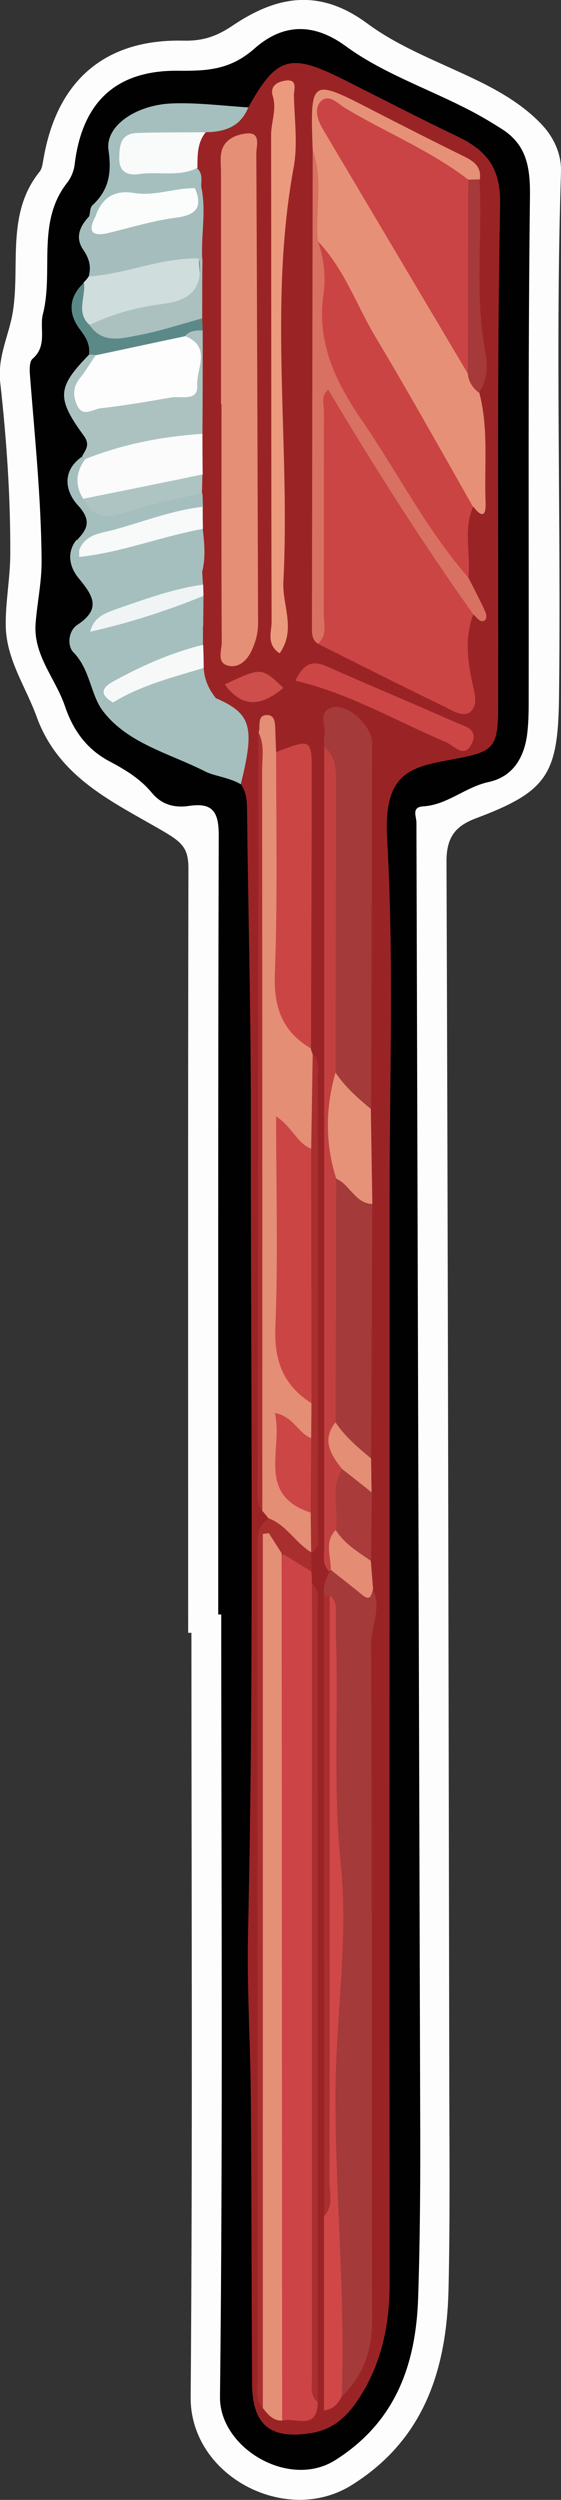 <?xml version="1.0" encoding="utf-8"?>
<!-- Generator: Adobe Illustrator 23.0.2, SVG Export Plug-In . SVG Version: 6.00 Build 0)  -->
<svg version="1.1" id="Camada_1" xmlns="http://www.w3.org/2000/svg" xmlns:xlink="http://www.w3.org/1999/xlink" x="0px" y="0px"
	 viewBox="0 0 22.39 99.64" style="enable-background:new 0 0 22.39 99.64;" xml:space="preserve">
<rect x="0" y="0" width="22.39" height="99.64" fill="#333333" stroke="none"/>
<style type="text/css">
	.st0{fill:#FDFDFD;}
	.st1{fill:#010101;}
	.st2{fill:#9A2425;}
	.st3{fill:#A4BFBE;}
	.st4{fill:#ABC2C1;}
	.st5{fill:#A5BEBD;}
	.st6{fill:#D0DDDD;}
	.st7{fill:#A5BFBE;}
	.st8{fill:#5B8988;}
	.st9{fill:#CB4545;}
	.st10{fill:#A43A3A;}
	.st11{fill:#CC4445;}
	.st12{fill:#E69177;}
	.st13{fill:#E58F76;}
	.st14{fill:#E38E75;}
	.st15{fill:#E49076;}
	.st16{fill:#CB4444;}
	.st17{fill:#CC4545;}
	.st18{fill:#D87161;}
	.st19{fill:#C24140;}
	.st20{fill:#EC9A7E;}
	.st21{fill:#CF4747;}
	.st22{fill:#A92F2F;}
	.st23{fill:#FBFBFB;}
	.st24{fill:#E69278;}
	.st25{fill:#CD4646;}
	.st26{fill:#F9FAFA;}
	.st27{fill:#AAC1C0;}
	.st28{fill:#F8F9F9;}
	.st29{fill:#A63939;}
	.st30{fill:#A93B3B;}
	.st31{fill:#ADC4C3;}
	.st32{fill:#F7F9F9;}
	.st33{fill:#F0F4F4;}
	.st34{fill:#E48C74;}
	.st35{fill:#CD4E4A;}
	.st36{fill:#FBFCFC;}
	.st37{fill:#CB4445;}
	.st38{fill:#CC4646;}
</style>
<g>
	<path class="st0" d="M7.51,65.08c0-10.16-0.01-20.31,0.01-30.47c0-0.79-0.24-1.03-0.99-1.47c-1.96-1.15-4.18-2.11-5.07-4.58
		c-0.43-1.18-1.19-2.25-1.23-3.57c-0.02-0.98,0.18-1.94,0.18-2.93c0.01-2.29-0.15-4.56-0.4-6.81c-0.12-1.06,0.37-1.92,0.51-2.87
		c0.28-1.83-0.27-3.86,1.04-5.51C1.69,6.73,1.7,6.5,1.74,6.31C2.28,3.2,4.2,1.55,7.32,1.62c0.75,0.02,1.31-0.16,1.95-0.59
		C11-0.14,12.71-0.5,14.65,0.93c1.39,1.03,3.1,1.62,4.67,2.41c0.82,0.42,1.6,0.9,2.25,1.57c0.53,0.54,0.84,1.22,0.82,1.94
		c-0.23,6.99,0.01,13.99-0.08,20.98c-0.04,3.04-0.48,3.72-3.3,4.78c-0.83,0.31-1.19,0.75-1.19,1.72c0.06,15.95,0.08,31.9,0.11,47.85
		c0,3.04,0.04,6.08-0.03,9.11c-0.08,3.17-0.98,5.97-3.88,7.77c-2.61,1.62-6.44-0.37-6.41-3.52c0.08-10.15,0.03-20.31,0.03-30.46
		C7.59,65.08,7.55,65.08,7.51,65.08z"/>
	<path class="st1" d="M8.71,64.35c0-10.36-0.01-20.71,0.02-31.07c0-0.95-0.27-1.29-1.17-1.16c-0.59,0.09-1.1-0.04-1.5-0.52
		C5.6,31.04,5,30.68,4.36,30.34c-0.87-0.46-1.43-1.2-1.76-2.17c-0.37-1.11-1.27-2.04-1.18-3.3c0.06-0.85,0.25-1.66,0.24-2.56
		c-0.02-2.5-0.28-4.96-0.47-7.43C1.18,14.68,1.18,14.4,1.3,14.3c0.6-0.52,0.27-1.21,0.41-1.77c0.44-1.72-0.26-3.65,0.95-5.22
		C2.83,7.1,2.95,6.82,2.98,6.55c0.3-2.48,1.65-3.76,4.14-3.73c1.13,0.01,2.06-0.03,3.02-0.87c1.03-0.92,2.25-1.14,3.66-0.11
		c1.42,1.04,3.16,1.65,4.76,2.46c0.5,0.25,0.98,0.53,1.45,0.83c1.04,0.65,1.16,1.59,1.14,2.78c-0.08,6.64-0.04,13.27-0.05,19.91
		c0,0.48,0,0.96-0.06,1.44c-0.12,0.94-0.57,1.7-1.54,1.91c-0.93,0.2-1.64,0.91-2.61,0.97c-0.48,0.03-0.27,0.4-0.27,0.64
		c0.05,17.15,0.1,34.3,0.15,51.45c0.01,2.44,0,4.88-0.08,7.31c-0.08,2.67-0.88,4.98-3.3,6.51c-1.85,1.18-4.63-0.48-4.61-2.51
		c0.12-10.39,0.05-20.79,0.05-31.19C8.79,64.35,8.75,64.35,8.71,64.35z"/>
	<path class="st2" d="M9.91,4.28c1.12-2.01,1.66-2.18,3.74-1.14c1.54,0.77,3.06,1.56,4.61,2.3c1.16,0.56,1.73,1.24,1.7,2.72
		c-0.13,6.68-0.06,13.35-0.08,20.03c0,1.68-0.2,1.78-1.89,2.09c-1.63,0.3-2.69,0.53-2.54,3.16c0.27,4.7,0.1,9.43,0.1,14.15
		c0,14.48-0.01,28.95,0,43.43c0,1.51-0.27,2.95-1.03,4.26c-0.47,0.81-1.05,1.52-2.06,1.69c-1.66,0.28-2.39-0.3-2.4-1.97
		c-0.02-3.84-0.02-7.68-0.05-11.52c-0.02-2.16-0.16-4.31-0.11-6.47c0.25-11.15,0.1-22.31,0.11-33.46C10,39.8,9.9,36.04,9.86,32.29
		c0-0.37-0.03-0.72-0.24-1.03c-0.12-0.43-0.18-0.86-0.13-1.3C9.6,29.07,9.31,28.4,8.49,28c-0.41-0.36-0.64-0.8-0.66-1.34
		c-0.02-0.32-0.02-0.64-0.02-0.95c0-0.25,0-0.5,0-0.75c0-0.37,0.01-0.75,0-1.12c-0.01-0.19,0-0.38,0-0.56c0-0.19,0-0.38,0-0.57
		c-0.01-0.51-0.01-1.02,0-1.52c0-0.32-0.01-0.64,0-0.96c0-0.19,0-0.39,0-0.58c-0.02-0.27,0-0.53-0.01-0.8
		c-0.03-0.55-0.01-1.1-0.01-1.65c-0.03-1.29,0.03-2.58,0-3.87c0-0.21,0-0.43,0-0.64c-0.03-0.78,0.03-1.56,0.01-2.33
		c-0.04-0.89,0.02-1.78,0-2.67C7.8,7.34,7.77,7.02,7.68,6.71c-0.09-0.49-0.11-0.98,0.23-1.4C8.49,4.8,9.34,4.82,9.91,4.28z"/>
	<path class="st3" d="M8.07,22.79c0.01,0.17,0.02,0.34,0.03,0.5c-0.78,0.63-1.8,0.61-2.68,0.99c-0.58,0.25-1.23,0.38-1.6,0.97
		c-0.26,0.79,0.11,0.98,0.78,0.77c0.8-0.25,1.59-0.51,2.37-0.83c0.36-0.14,0.69-0.43,1.13-0.24c0,0.25,0,0.5,0,0.74
		c-0.81,0.59-1.77,0.84-2.66,1.26c-0.39,0.18-1.11,0.26-0.72,1.04c0.42,0.56,0.97,0.6,1.6,0.47c0.78-0.16,1.51-0.47,2.28-0.64
		c1.43,0.62,1.58,1.14,1.01,3.44c-0.45-0.27-1.07-0.33-1.42-0.51c-1.41-0.72-3.1-1.11-4.09-2.42c-0.49-0.65-0.5-1.65-1.17-2.33
		c-0.25-0.25-0.21-0.85,0.15-1.09c0.96-0.63,0.65-1.15,0.07-1.85c-0.34-0.4-0.53-1-0.1-1.54c0.1,0.06,0.18,0.15,0.23,0.25
		c0.07,0.16,0.12,0.32,0.16,0.49c0.69,1.19,0.83,1.22,2.16,0.86C6.41,22.91,7.18,22.33,8.07,22.79z"/>
	<path class="st4" d="M8.09,13.18c0,1.37,0,2.75-0.01,4.12c-1.43,0.65-2.99,0.73-4.49,1.08c-0.13-0.02-0.23-0.09-0.31-0.2
		c0.14-0.26,0.33-0.45,0.06-0.82c-1.1-1.5-1.05-1.93,0.21-3.22c0.1-0.08,0.2-0.07,0.3,0.01c0.02,0.08,0.04,0.16,0.01,0.23
		c-0.57,1.68-0.57,1.68,1.26,1.39c0.35-0.05,0.7-0.13,1.06-0.18c1.54-0.24,1.63-0.38,1.24-1.92c-0.03-0.12-0.07-0.23-0.07-0.35
		C7.53,12.97,7.79,12.97,8.09,13.18z"/>
	<path class="st3" d="M9.91,4.28C9.6,5.05,8.97,5.26,8.21,5.27c-0.65,0.4-1.37,0.3-2.08,0.36c-0.38,0.03-0.9,0.01-0.87,0.57
		c0.02,0.5,0.51,0.39,0.84,0.42c0.59,0.05,1.19-0.08,1.77,0.09c0.23,0.21,0.16,0.49,0.16,0.75c-0.08,0.1-0.17,0.17-0.29,0.22
		C7.12,7.86,6.47,8.02,5.8,7.97c-0.75-0.05-1.37,0.19-1.9,0.7C3.78,8.72,3.66,8.7,3.56,8.62C3.6,8.47,3.59,8.27,3.69,8.18
		c0.66-0.61,0.77-1.29,0.64-2.2C4.19,5.01,5.46,4.15,6.94,4.12C7.93,4.09,8.92,4.22,9.91,4.28z"/>
	<path class="st5" d="M7.78,7.5c0.08-0.02,0.17-0.04,0.25-0.06c0.21,0.95-0.01,1.91,0.04,2.87c-0.09,0.08-0.2,0.13-0.32,0.16
		c-1.02,0.29-2.06,0.5-3.1,0.68c-0.38,0.06-0.77,0.21-1.11-0.13c0.11-0.39,0.02-0.72-0.22-1.07C2.99,9.47,3.18,9.02,3.56,8.62
		c0.09,0,0.17,0,0.26,0.01C5.02,9.11,7.24,8.48,7.78,7.5z"/>
	<path class="st6" d="M3.54,11.02c1.49-0.1,2.88-0.75,4.39-0.72c0.15,1.65,0.07,1.83-1.46,2.12c-1.01,0.19-1.95,0.73-3.02,0.62
		c-0.55-0.56-0.38-1.17-0.11-1.78C3.41,11.19,3.48,11.11,3.54,11.02z"/>
	<path class="st7" d="M3.15,21.93c-0.03-0.13-0.06-0.26-0.09-0.39c0.43-0.45,0.61-0.79,0.05-1.4c-0.5-0.54-0.67-1.37,0.18-1.95
		c0.04,0.04,0.08,0.08,0.12,0.12c0.11,0.5-0.18,1.06,0.22,1.52c0.48,0.57,1.04,0.32,1.63,0.22c0.93-0.17,1.8-0.83,2.82-0.38
		c0.01,0.18,0.01,0.36,0.02,0.53c-0.67,0.57-1.55,0.6-2.34,0.84C4.87,21.3,4.01,21.62,3.15,21.93z"/>
	<path class="st8" d="M3.35,11.27c0.08,0.56-0.33,1.18,0.22,1.68c0.95,0.28,1.86,0.1,2.79-0.12c0.56-0.13,1.11-0.46,1.71-0.15
		c0.01,0.17,0.01,0.33,0.02,0.49c-0.26,0-0.51,0-0.7,0.22c-1.08,0.75-2.26,1.09-3.57,0.76c-0.09-0.01-0.18-0.01-0.27-0.02
		c0.05-0.38-0.1-0.65-0.33-0.96C2.73,12.55,2.7,11.87,3.35,11.27z"/>
	<path class="st9" d="M18.89,24.49c-0.35,0.92-0.23,1.84-0.03,2.77c0.08,0.38,0.23,0.86-0.1,1.12c-0.28,0.22-0.69-0.05-0.99-0.2
		c-1.7-0.82-3.39-1.67-5.08-2.52c0.01-2.87,0-5.74,0-8.61c0-0.28-0.01-0.56,0.01-0.84c0.02-0.31-0.08-0.71,0.29-0.84
		c0.38-0.13,0.54,0.26,0.7,0.52c0.98,1.55,1.95,3.1,2.91,4.65c0.67,1.08,1.5,2.06,2.11,3.18C18.84,23.98,19.08,24.18,18.89,24.49z"
		/>
	<path class="st10" d="M12.93,63.59c-0.04-0.34,0.06-0.64,0.22-0.93c0.05-0.03,0.09-0.06,0.14-0.09c0.69-0.07,0.97,0.71,1.59,0.78
		c0.36,0.74-0.07,1.46-0.07,2.2c0.04,8.99,0.02,17.99,0.04,26.98c0,1.18-0.36,2.17-1.21,2.99c-0.36-0.34-0.36-0.78-0.36-1.22
		c0.03-4.67-0.32-9.35-0.1-14.02c0.25-5.43-0.19-10.86-0.06-16.29C13.1,63.84,13.03,63.71,12.93,63.59z"/>
	<path class="st11" d="M12.68,95.75c-0.01,1.15-0.9,0.59-1.42,0.73c-0.36-0.38-0.37-0.86-0.37-1.35c0-10.68,0-21.36,0-32.03
		c0-0.28,0-0.56,0.09-0.83c0.76-0.96,1.04-0.05,1.45,0.37c0.01,0.16,0.02,0.31,0.02,0.47c0.2,0.42,0.1,0.87,0.1,1.3
		c0.01,10.02,0,20.04,0.01,30.05C12.57,94.89,12.46,95.34,12.68,95.75z"/>
	<path class="st12" d="M12.48,5.99c-0.1-2.88-0.1-2.88,2.42-1.58c1.17,0.6,2.35,1.2,3.53,1.78c0.41,0.2,0.8,0.4,0.72,0.96
		c-0.1,0.18-0.27,0.19-0.45,0.17c-1.84-0.92-3.59-2.03-5.57-2.83c1.7,3.53,3.77,6.84,5.69,10.23c0.18,0.29,0.25,0.61,0.31,0.94
		c0.38,1.44,0.19,2.92,0.25,4.38c0.02,0.54-0.15,0.59-0.48,0.17c-0.86-0.64-1.23-1.64-1.75-2.52c-1.4-2.35-2.78-4.72-4.07-7.13
		c-0.21-0.38-0.44-0.76-0.5-1.2C12.52,8.22,12.69,7.1,12.48,5.99z"/>
	<path class="st13" d="M8.82,16.11c0-3.08,0-6.15,0-9.23c0-0.28-0.04-0.57,0.02-0.84c0.12-0.5,0.6-0.68,1-0.72
		c0.59-0.06,0.39,0.5,0.39,0.79c0.03,6.23,0.05,12.47,0.07,18.7c0,0.37-0.07,0.7-0.22,1.04c-0.17,0.41-0.48,0.74-0.88,0.7
		c-0.6-0.07-0.34-0.63-0.35-0.97c-0.02-3.16-0.01-6.31-0.01-9.47C8.84,16.11,8.83,16.11,8.82,16.11z"/>
	<path class="st14" d="M10.73,60.53c-0.09-0.1-0.17-0.21-0.26-0.31c-0.12-0.43-0.06-0.87-0.06-1.31c0-9.47,0-18.93-0.01-28.4
		c0-0.43,0.08-0.88-0.08-1.3c0.09-0.26-0.09-0.73,0.37-0.71c0.31,0.02,0.29,0.4,0.3,0.67c0.01,0.27,0.02,0.54,0.03,0.81
		c0.43,0.46,0.34,1.04,0.34,1.58c0.02,2.11,0.07,4.22-0.02,6.32c-0.06,1.44,0.14,2.75,1.06,3.9c0.02,0.07,0.04,0.14,0.07,0.21
		c0.18,1.23,0.04,2.46,0.08,3.69c-0.6,0.51-0.83-0.24-1.23-0.41c0.04,2.23,0.07,4.42,0,6.62c-0.05,1.49,0.12,2.85,1.18,3.98
		c0.11,0.44,0.04,0.89,0.06,1.33c-0.57,0.54-0.76-0.24-1.17-0.26c-0.43,1.38,0.13,2.5,1.17,3.45c-0.05,0.5,0.14,1.03-0.14,1.51
		l0-0.03C11.5,61.89,11.2,61.1,10.73,60.53z"/>
	<path class="st15" d="M11.24,61.91c0.01,11.52,0.01,23.05,0.02,34.57c-0.37,0.01-0.57-0.25-0.77-0.5
		c-0.15-0.39-0.08-0.79-0.08-1.19c0-10.86,0-21.72,0-32.58c0-0.12-0.02-0.24,0-0.36c0.07-0.31-0.2-0.86,0.3-0.86
		C11.12,61,11.34,61.44,11.24,61.91z"/>
	<path class="st16" d="M12.69,9.62c1.06,1.11,1.55,2.57,2.32,3.85c1.33,2.22,2.59,4.48,3.87,6.73c-0.4,0.92-0.08,1.89-0.19,2.83
		c-0.71,0.01-0.88-0.62-1.17-1.05c-1.58-2.3-3.06-4.67-4.48-7.08c-0.21-0.35-0.36-0.71-0.36-1.13C12.7,12.39,12.68,11,12.69,9.62z"
		/>
	<path class="st10" d="M12.94,29.76c0-0.12-0.03-0.25,0-0.36c0.12-0.41-0.32-1.04,0.34-1.21c0.6-0.16,1.57,0.75,1.57,1.41
		c-0.01,4.87-0.02,9.74-0.04,14.61c-0.96-0.24-1.49-0.86-1.63-1.83c-0.01-3.66,0-7.32-0.01-10.98
		C13.17,30.84,13.21,30.28,12.94,29.76z"/>
	<path class="st17" d="M12.41,41.79c-1.14-0.67-1.49-1.63-1.44-2.97c0.11-2.94,0.05-5.89,0.05-8.84c1.42-0.55,1.43-0.55,1.42,0.92
		C12.44,34.53,12.42,38.16,12.41,41.79z"/>
	<path class="st18" d="M12.69,9.62c0.24,0.69,0.32,1.41,0.22,2.12c-0.28,1.91,0.49,3.49,1.51,4.98c1.44,2.09,2.59,4.38,4.27,6.3
		c0.23,0.45,0.47,0.9,0.68,1.37c0.05,0.11,0.09,0.36-0.13,0.37c-0.11,0.01-0.23-0.17-0.35-0.27c-2.05-2.89-3.95-5.87-5.79-8.96
		c-0.31,0.26-0.17,0.59-0.17,0.86c-0.01,2.68,0,5.35-0.01,8.03c0,0.42,0.16,0.89-0.23,1.24c-0.24-0.15-0.24-0.4-0.24-0.64
		c0.01-6.35,0.02-12.7,0.03-19.04C12.92,7.18,12.57,8.41,12.69,9.62z"/>
	<path class="st10" d="M14.86,47.99c-0.02,3.37-0.03,6.75-0.05,10.12c-0.98-0.22-1.49-0.85-1.64-1.81c0.01-2.98-0.05-5.97,0.03-8.95
		c0.11-0.45,0.38-0.42,0.72-0.25C14.32,47.31,14.56,47.68,14.86,47.99z"/>
	<path class="st19" d="M13.42,46.98c-0.01,3.23-0.02,6.47-0.03,9.7c-0.07,0.71,0.36,1.31,0.4,2c-0.08,0.74,0,1.5-0.15,2.24
		c-0.23,0.53-0.01,1.18-0.44,1.65c0,0-0.04,0.08-0.04,0.08c-0.32-0.28-0.22-0.66-0.22-1.01c0-10.63,0-21.26,0-31.88
		c0.45,0.37,0.47,0.88,0.47,1.41c-0.01,3.86-0.01,7.72-0.02,11.58C13.52,44.16,13.61,45.57,13.42,46.98z"/>
	<path class="st20" d="M11.16,26.04c-0.54-0.36-0.32-0.85-0.32-1.25c-0.02-6.47-0.01-12.94-0.02-19.41c0-0.52,0.23-1.01,0.07-1.54
		c-0.14-0.44,0.22-0.59,0.52-0.63c0.48-0.06,0.32,0.36,0.32,0.59c0.02,0.96,0.16,1.95-0.01,2.87c-1.01,5.49-0.13,11.02-0.41,16.52
		C11.26,24.12,11.83,25.1,11.16,26.04z"/>
	<path class="st21" d="M13.16,63.59c0.22,0.16,0.25,0.39,0.25,0.64c0,0.36-0.01,0.72,0,1.08c0.1,2.98-0.12,5.97,0.19,8.96
		c0.31,3.02-0.19,6.04-0.21,9.07c-0.02,4.07,0.4,8.12,0.25,12.18c-0.14,0.24-0.27,0.49-0.71,0.56c0-2.6,0-5.17,0-7.75
		c0.21-0.42,0.1-0.86,0.1-1.3c0.01-7.38,0-14.76,0.01-22.14C13.06,64.45,12.95,64.01,13.16,63.59z"/>
	<path class="st22" d="M11.24,61.91c-0.17-0.27-0.34-0.53-0.51-0.8c-0.08,0.01-0.16,0.02-0.24,0.03c0,11.61,0,23.22,0,34.84
		c-0.35-0.37-0.2-0.84-0.2-1.26c-0.01-10.94-0.01-21.87-0.01-32.81c0-0.51-0.09-1.05,0.45-1.39c0.71,0.27,1.07,0.98,1.69,1.35
		c0,0.25,0.01,0.51,0.01,0.77C12.04,62.4,11.64,62.15,11.24,61.91z"/>
	<path class="st23" d="M3.32,19.88c-0.34-0.54-0.29-1.07,0.08-1.58c1.5-0.6,3.07-0.9,4.68-1.01c0,0.54,0,1.08,0.01,1.62
		C6.62,19.83,4.99,19.96,3.32,19.88z"/>
	<path class="st7" d="M8.07,22.79c-0.86,0.12-1.68,0.38-2.5,0.66c-1.48,0.51-1.89,0.28-2.42-1.25c1.57-0.71,3.16-1.32,4.94-1.12
		C8.16,21.65,8.21,22.22,8.07,22.79z"/>
	<path class="st22" d="M12.68,95.75c-0.32-0.28-0.23-0.66-0.23-1.01c0-10.54,0-21.09,0-31.63c0.35,0.32,0.22,0.75,0.22,1.13
		C12.69,74.75,12.68,85.25,12.68,95.75z"/>
	<path class="st22" d="M10.32,29.2c0.25,0.49,0.14,1.02,0.14,1.53c0.01,9.83,0.01,19.66,0.01,29.48c-0.19-0.19-0.19-0.43-0.19-0.67
		C10.3,49.43,10.31,39.32,10.32,29.2z"/>
	<path class="st24" d="M13.42,46.98c-0.45-1.41-0.43-2.82-0.03-4.23c0.38,0.57,0.89,1.02,1.41,1.45c0.02,1.26,0.04,2.53,0.06,3.79
		C14.17,47.96,13.97,47.22,13.42,46.98z"/>
	<path class="st25" d="M11.79,27.13c0.32-0.66,0.66-0.83,1.23-0.58c1.71,0.76,3.44,1.48,5.16,2.24c0.33,0.15,0.9,0.25,0.67,0.8
		c-0.3,0.7-0.71,0.13-1.07-0.02C15.79,28.73,13.93,27.63,11.79,27.13z"/>
	<path class="st7" d="M8.11,24.95c-1.1,0.67-2.37,0.92-3.53,1.42c-0.35,0.15-0.66,0.31-0.96-0.06c-0.31-0.38-0.47-0.75-0.02-1.13
		c1.41-0.78,2.88-1.35,4.52-1.43C8.12,24.15,8.11,24.55,8.11,24.95z"/>
	<path class="st22" d="M13.16,63.59c0,7.79,0,15.57-0.01,23.36c0,0.46,0.16,0.97-0.21,1.38c0-8.25-0.01-16.49-0.01-24.74
		C13.01,63.59,13.09,63.59,13.16,63.59z"/>
	<path class="st3" d="M8.61,27.82c-0.86,0.89-2.04,0.9-3.13,1.02C5.1,28.88,4.54,28.61,4.51,28c0.94-1.15,2.22-1.44,3.62-1.38
		C8.15,27.07,8.33,27.47,8.61,27.82z"/>
	<path class="st26" d="M7.88,6.69C7.13,7.07,6.32,6.82,5.55,6.94C5.09,7,4.76,6.86,4.76,6.32c0-0.51,0.05-1,0.71-1.02
		C6.38,5.27,7.3,5.28,8.21,5.27C7.87,5.69,7.88,6.19,7.88,6.69z"/>
	<path class="st22" d="M12.42,45.79c0.02-1.26,0.04-2.53,0.06-3.79c0.3,0.29,0.2,0.67,0.2,1.02c0.01,5.93,0.01,11.86,0,17.79
		c0,0.38,0.15,0.81-0.26,1.1c-0.01-0.54-0.01-1.08-0.02-1.62c-0.45-0.99-0.54-1.98,0.02-2.97c0-0.46,0.01-0.93,0.01-1.39
		c-0.25-0.46-0.37-0.96-0.37-1.49c0-2.43-0.01-4.86,0.01-7.3C12.07,46.66,12.05,46.17,12.42,45.79z"/>
	<path class="st27" d="M8.07,12.69c-0.85,0.23-1.68,0.51-2.54,0.67c-0.68,0.13-1.44,0.36-1.96-0.41c0.94-0.44,1.93-0.72,2.95-0.84
		c1.15-0.14,1.6-0.69,1.42-1.8c0.05,0,0.09,0,0.14,0C8.07,11.1,8.07,11.89,8.07,12.69z"/>
	<path class="st28" d="M8.1,21.08c-1.66,0.3-3.25,0.94-4.94,1.12c0-0.09,0-0.18,0-0.27c0.24-0.64,0.85-0.67,1.37-0.81
		c1.18-0.32,2.33-0.78,3.56-0.92C8.09,20.49,8.09,20.79,8.1,21.08z"/>
	<path class="st29" d="M18.69,7.16c0.15,0,0.3-0.01,0.45-0.01c0.12,2.29-0.2,4.6,0.23,6.89c0.1,0.55,0.09,1.12-0.26,1.61
		c-0.25-0.19-0.41-0.44-0.44-0.76c-0.69-2.39-0.33-4.81-0.27-7.23C18.41,7.46,18.54,7.29,18.69,7.16z"/>
	<path class="st30" d="M13.4,60.98c0.14-0.81-0.24-1.67,0.26-2.44c0.72-0.11,0.86,0.52,1.18,0.93c-0.01,0.91-0.02,1.82-0.03,2.73
		C14.02,62.15,13.49,61.82,13.4,60.98z"/>
	<path class="st31" d="M3.32,19.88c1.59-0.32,3.18-0.64,4.76-0.97c-0.01,0.25-0.01,0.5-0.02,0.74c-1.03,0.25-2.08,0.44-3.08,0.78
		C4.23,20.7,3.69,20.64,3.32,19.88z"/>
	<path class="st32" d="M8.13,26.62c-1.24,0.38-2.5,0.69-3.62,1.38c-0.66-0.39-0.34-0.66,0.12-0.9C5.74,26.5,6.88,26,8.11,25.7
		C8.12,26,8.13,26.31,8.13,26.62z"/>
	<path class="st33" d="M8.12,23.75c-1.47,0.6-2.97,1.08-4.52,1.43c0.15-0.64,0.7-0.78,1.21-0.96c1.08-0.38,2.16-0.76,3.3-0.92
		C8.11,23.44,8.12,23.6,8.12,23.75z"/>
	<path class="st34" d="M13.4,60.98c0.34,0.55,0.88,0.87,1.4,1.23c0.03,0.38,0.06,0.75,0.09,1.13c-0.07,0.2-0.09,0.51-0.43,0.23
		c-0.42-0.34-0.84-0.67-1.26-1C13.22,62.04,12.93,61.46,13.4,60.98z"/>
	<path class="st14" d="M14.83,59.48c-0.39-0.31-0.78-0.62-1.18-0.93c-0.45-0.57-0.82-1.15-0.26-1.86c0.38,0.57,0.9,1.01,1.42,1.44
		C14.82,58.57,14.82,59.02,14.83,59.48z"/>
	<path class="st35" d="M11.31,27.42c-0.82,0.68-1.6,0.87-2.34-0.14C10.44,26.59,10.44,26.59,11.31,27.42z"/>
	<path class="st0" d="M3.82,14.16c1.19-0.25,2.38-0.51,3.57-0.76c1.07,0.42,0.44,1.3,0.48,1.96c0.04,0.65-0.63,0.42-1.02,0.48
		C5.91,16,4.97,16.17,4.02,16.27c-0.3,0.03-0.71,0.38-0.94-0.11c-0.18-0.38-0.17-0.76,0.13-1.11C3.43,14.77,3.61,14.46,3.82,14.16z"
		/>
	<path class="st36" d="M7.78,7.5c0.3,0.72,0.1,1.06-0.72,1.17C6.13,8.79,5.22,9.07,4.31,9.29C3.65,9.44,3.5,9.21,3.81,8.63
		c0.25-0.74,0.75-1.07,1.53-0.94C6.17,7.83,6.97,7.49,7.78,7.5z"/>
	<path class="st37" d="M18.69,7.16c-0.01,2.58-0.01,5.15-0.02,7.73c-1.93-3.25-3.86-6.5-5.79-9.75c-0.21-0.36-0.36-0.82-0.07-1.11
		c0.31-0.3,0.67,0.09,0.94,0.26C15.39,5.28,17.17,5.99,18.69,7.16z"/>
	<path class="st17" d="M12.42,45.79c0,3.38,0.01,6.76,0.01,10.14c-1.11-0.71-1.49-1.67-1.44-3.02c0.11-2.76,0.03-5.53,0.03-8.41
		C11.66,44.91,11.85,45.56,12.42,45.79z"/>
	<path class="st38" d="M12.42,57.32c-0.01,0.99-0.01,1.98-0.02,2.97c-2.19-0.72-1.09-2.53-1.43-3.97
		C11.72,56.46,11.9,57.13,12.42,57.32z"/>
</g>
</svg>
